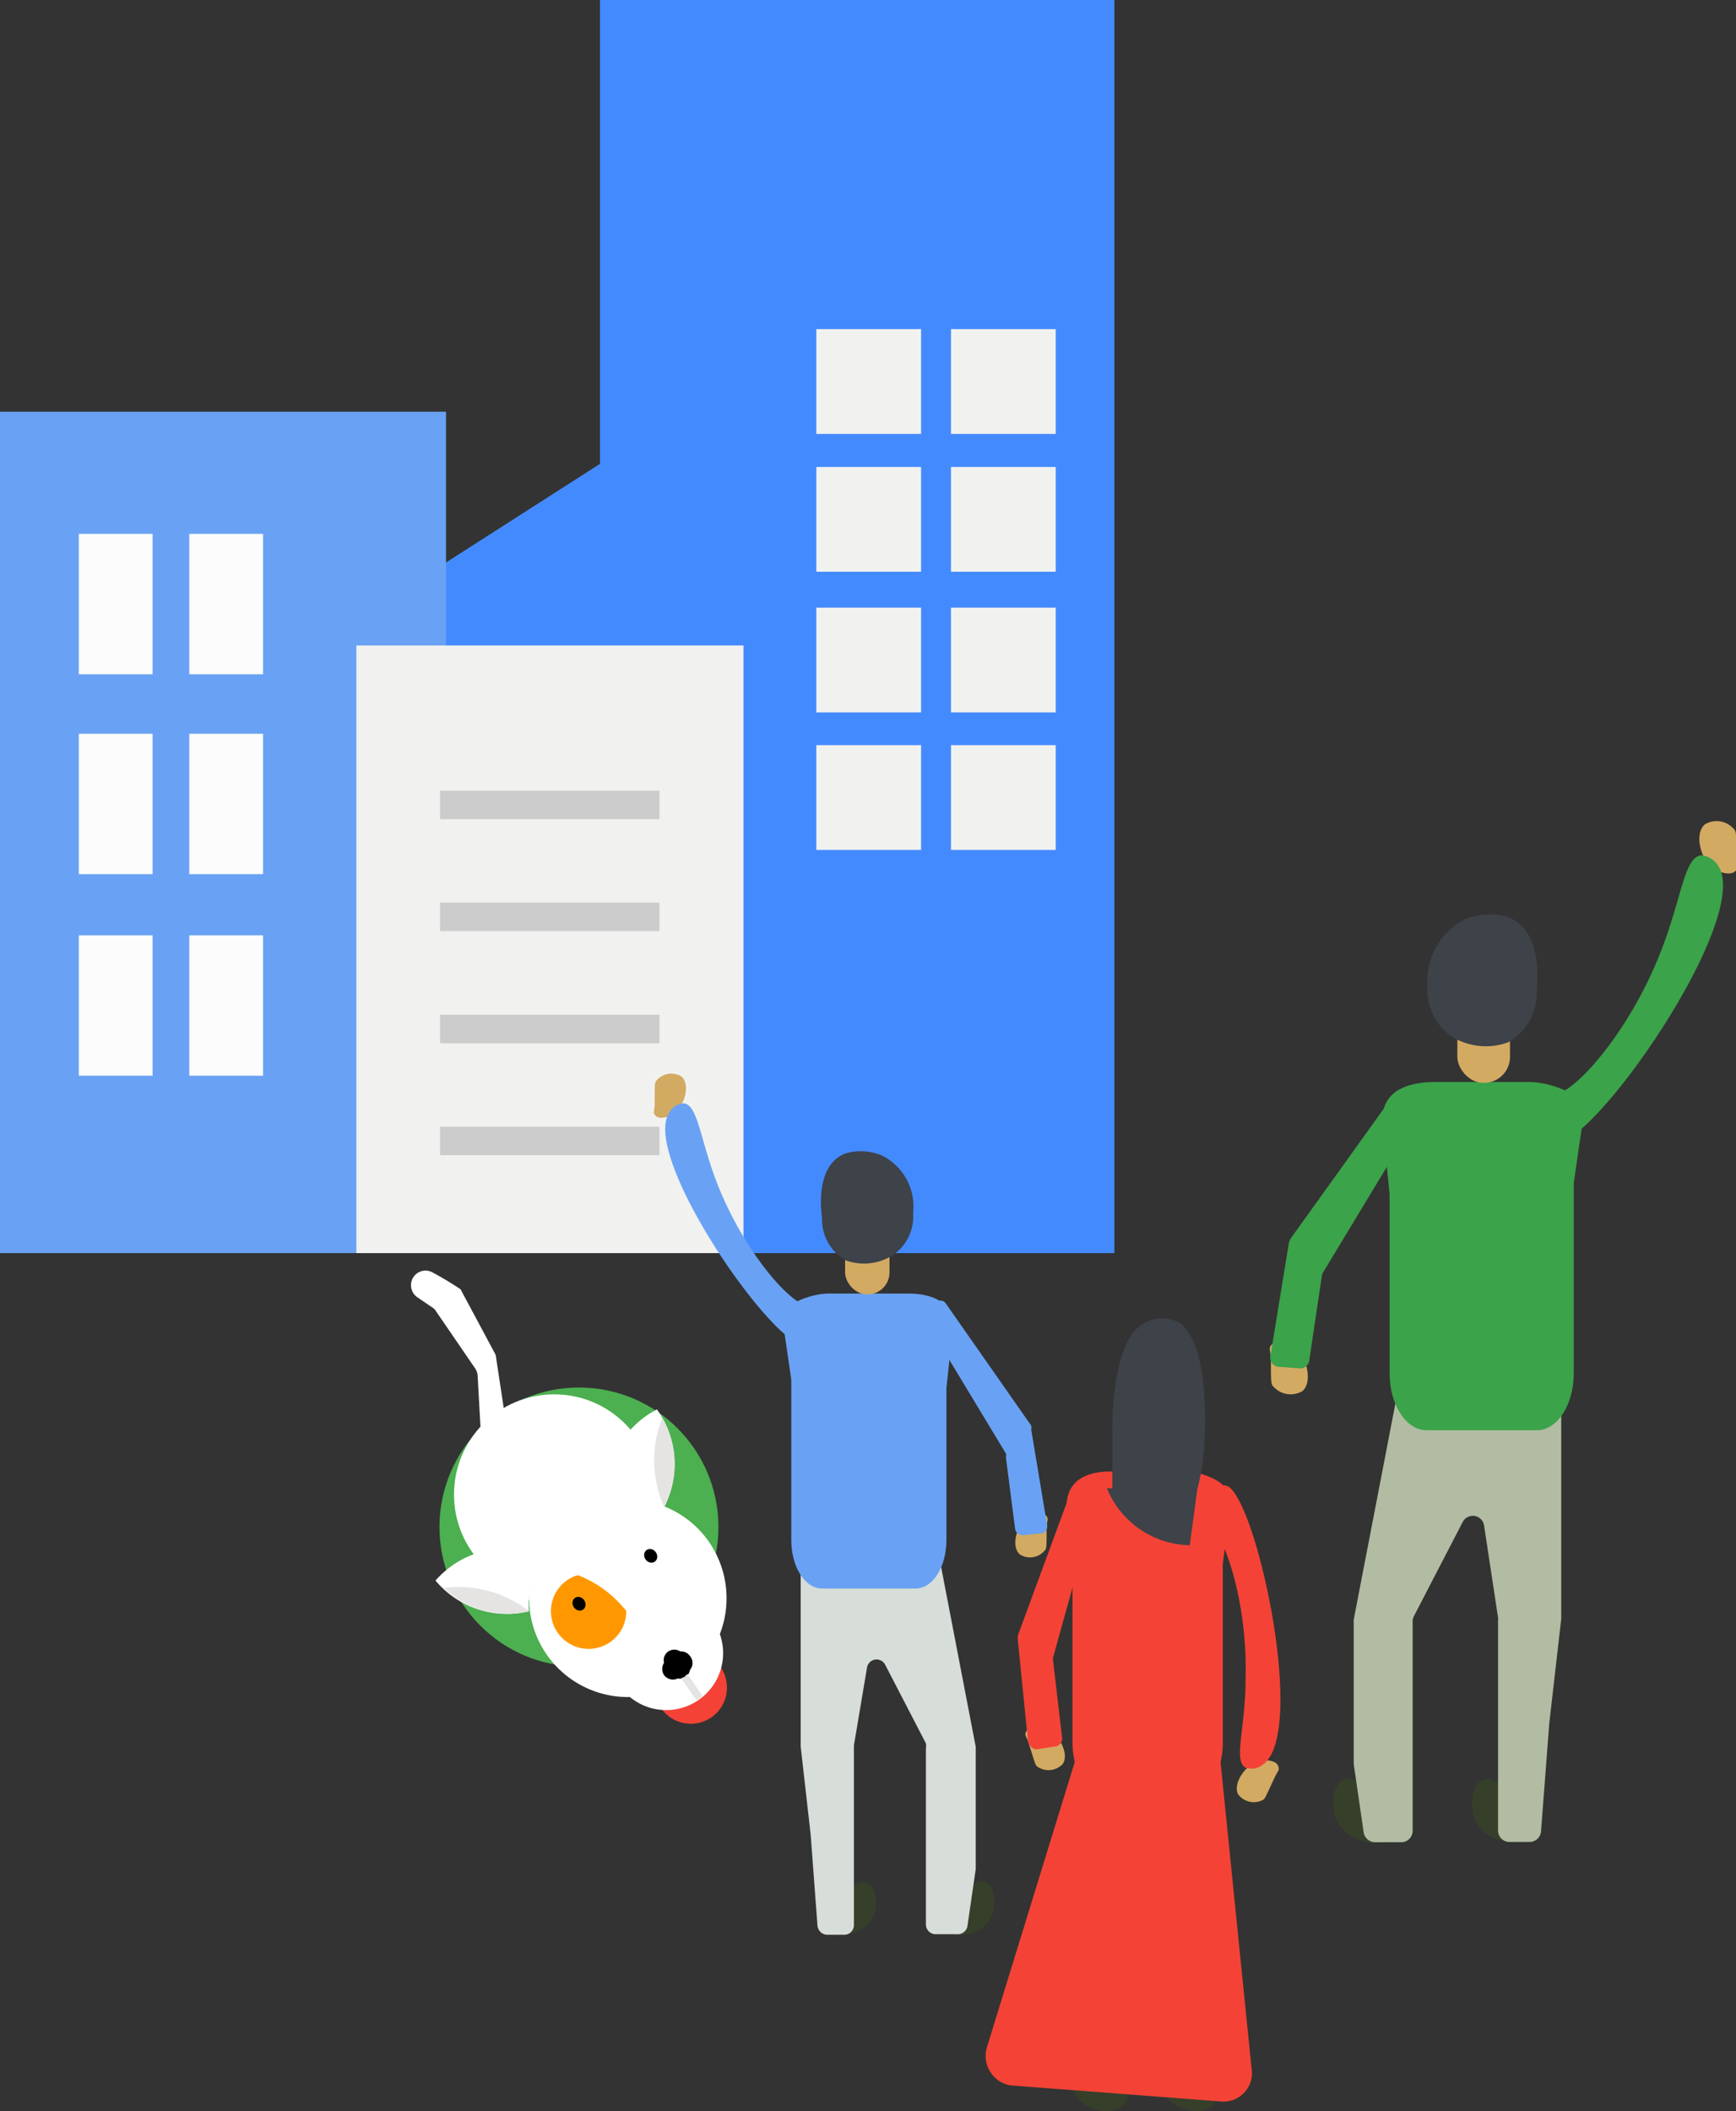 <svg xmlns="http://www.w3.org/2000/svg" viewBox="0 0 60.99 74.15"><rect x="0" y="0" width="60.99" height="74.15" fill="#333333" stroke="none"/><defs><style>.cls-1{fill:#448aff;}.cls-2{fill:#69a2f4;}.cls-3{fill:#fcfcfc;}.cls-4{fill:#f1f2f0;}.cls-5{fill:none;stroke:#ccc;stroke-miterlimit:10;}.cls-6{fill:#363f2a;}.cls-7{fill:#b2bca2;}.cls-8{fill:#d3aa62;}.cls-9{fill:#3ba34a;}.cls-10{fill:#3e4249;}.cls-11{fill:#d7ddd8;}.cls-12{fill:#f44336;}.cls-13{fill:#4caf50;}.cls-14{fill:#fff;}.cls-15{fill:#e8e3e5;}.cls-16{fill:#e5e4e3;}.cls-17{fill:#ff9800;}</style></defs><title>Asset 5</title><g id="Layer_2" data-name="Layer 2"><g id="website"><g id="icons"><g id="business"><g id="first"><polygon class="cls-1" points="21.08 0 21.08 16.29 14.99 20.19 14.99 44.01 21.08 44.01 39.15 44.01 39.15 0 21.08 0"/></g><g id="last"><rect class="cls-2" y="14.46" width="15.67" height="29.55"/><rect class="cls-3" x="2.77" y="18.75" width="2.59" height="4.93"/><rect class="cls-3" x="6.65" y="18.75" width="2.59" height="4.93"/><rect class="cls-3" x="2.77" y="25.77" width="2.59" height="4.93"/><rect class="cls-3" x="6.65" y="25.77" width="2.59" height="4.93"/><rect class="cls-3" x="2.77" y="32.85" width="2.59" height="4.93"/><rect class="cls-3" x="6.65" y="32.85" width="2.59" height="4.93"/></g><g id="middle"><rect class="cls-4" x="12.52" y="22.67" width="13.6" height="21.34"/><line class="cls-5" x1="15.46" y1="32.2" x2="23.17" y2="32.2"/><line class="cls-5" x1="15.46" y1="36.14" x2="23.17" y2="36.14"/><line class="cls-5" x1="15.46" y1="40.07" x2="23.17" y2="40.07"/><line class="cls-5" x1="15.46" y1="28.27" x2="23.17" y2="28.27"/><rect class="cls-4" x="28.68" y="11.56" width="3.68" height="3.68"/><rect class="cls-4" x="33.41" y="11.56" width="3.68" height="3.68"/><rect class="cls-4" x="28.68" y="16.4" width="3.68" height="3.68"/><rect class="cls-4" x="33.41" y="16.4" width="3.68" height="3.68"/><rect class="cls-4" x="28.68" y="21.34" width="3.68" height="3.68"/><rect class="cls-4" x="33.41" y="21.34" width="3.68" height="3.68"/><rect class="cls-4" x="28.68" y="26.17" width="3.68" height="3.68"/><rect class="cls-4" x="33.41" y="26.17" width="3.68" height="3.68"/></g></g><g id="person"><path id="right_foot" data-name="right foot" class="cls-6" d="M54,63.7a.93.93,0,0,1-.32.85,1.16,1.16,0,0,1-.95.09,1.34,1.34,0,0,1-.92-.76c-.17-.45-.1-1.16.23-1.34s.41,0,.87.24C53.63,63.11,54,63.29,54,63.7Z"/><path id="foot" class="cls-6" d="M49.17,63.71a1,1,0,0,1-.31.86,1.18,1.18,0,0,1-1,.08,1.34,1.34,0,0,1-.93-.77c-.17-.46-.11-1.17.22-1.35s.42,0,.88.24C48.75,63.12,49.11,63.3,49.17,63.71Z"/><path class="cls-7" d="M49.08,49l-1.52,7.88a.25.25,0,0,0,0,.08v5l.35,2.4a.41.41,0,0,0,.4.34h.92a.4.4,0,0,0,.4-.4V56.93a.41.41,0,0,1,.05-.18l1.71-3.3a.4.4,0,0,1,.75.13l.49,3.23a.13.13,0,0,1,0,.06v7.42a.4.4,0,0,0,.4.4h.71a.4.4,0,0,0,.4-.37l.29-3.8.42-3.66V49.55a.39.39,0,0,0-.39-.4L49.08,49"/><path id="left_hand" data-name="left hand" class="cls-8" d="M44.65,47.71c0,.87,0,.91.1,1a.81.81,0,0,0,1,.15c.37-.3.19-1.21-.3-1.56-.23-.16-.6-.25-.75-.1S44.63,47.39,44.65,47.71Z"/><path id="right_hand" data-name="right hand" class="cls-8" d="M61,30.1c0-.87,0-.91-.1-1a.8.8,0,0,0-1-.15c-.37.3-.19,1.21.3,1.55.23.16.6.25.76.1S61,30.43,61,30.1Z"/><path class="cls-9" d="M50.43,38h3.33c.6,0,2.38.44,1.82,1.55l-.29,2v6.68c0,1.11-.58,2-1.29,2H50.11c-.71,0-1.29-.9-1.29-2V41.94h0l-.24-2.39C48.41,38.11,49.83,38,50.43,38Z"/><path class="cls-9" d="M54.47,38.63a.65.65,0,0,1,.32-.24c.75-.27,2.57-2.34,3.62-5.13.68-1.79.77-3.16,1.36-3.22a.77.77,0,0,1,.59.36c1.26,1.87-4.68,10.28-5.73,9.66A1.3,1.3,0,0,1,54.47,38.63Z"/><path class="cls-9" d="M44.64,47.58l.64-3.92a.51.51,0,0,1,.07-.17L49,38.4a.25.25,0,0,1,.43,0l.31.48a.45.45,0,0,1,0,.42l-3.24,5.36a.39.39,0,0,0-.06.15L46,47.76a.32.32,0,0,1-.31.3L44.88,48A.33.33,0,0,1,44.64,47.58Z"/><rect class="cls-8" x="51.2" y="35.46" width="1.85" height="2.57" rx="0.91" ry="0.91"/><path class="cls-10" d="M53,36.6a2.26,2.26,0,0,1-2-.2,2,2,0,0,1-.85-1.77,2.43,2.43,0,0,1,1.27-2.32,2.26,2.26,0,0,1,1.57-.1c1.28.5,1,2.48,1,2.67A2,2,0,0,1,53,36.6Z"/></g><g id="person_2" data-name="person 2"><path id="right_foot-2" data-name="right foot" class="cls-6" d="M28.85,67.11a.79.79,0,0,0,.27.72.92.92,0,0,0,.8.07,1.09,1.09,0,0,0,.77-.63c.15-.39.09-1-.19-1.13s-.35,0-.73.2C29.2,66.62,28.9,66.77,28.85,67.11Z"/><path id="foot-2" data-name="foot" class="cls-6" d="M33,67.12a.77.77,0,0,0,.26.72.93.93,0,0,0,.8.07,1.1,1.1,0,0,0,.79-.64c.15-.39.1-1-.18-1.15s-.36,0-.74.21C33.31,66.62,33,66.77,33,67.12Z"/><path class="cls-11" d="M33,54.7l1.28,6.65v4.29l-.29,2a.34.34,0,0,1-.34.29h-.78a.34.34,0,0,1-.34-.34v-6.2a.41.41,0,0,0,0-.16L31.1,58.47a.34.34,0,0,0-.64.1L30,61.3v6.31a.34.34,0,0,1-.34.34h-.6a.35.35,0,0,1-.34-.32l-.24-3.2-.35-3.09s0,0,0,0V55.18a.34.34,0,0,1,.33-.34L33,54.7"/><path id="left_hand-2" data-name="left hand" class="cls-8" d="M36.77,53.63c0,.73,0,.77-.08.84a.67.67,0,0,1-.85.13c-.32-.25-.16-1,.26-1.31.19-.13.5-.21.63-.08S36.79,53.35,36.77,53.63Z"/><path id="right_hand-2" data-name="right hand" class="cls-8" d="M23,38.77c0-.73,0-.76.08-.84a.68.68,0,0,1,.85-.13c.32.25.16,1-.26,1.31-.19.13-.5.21-.63.08S23,39.05,23,38.77Z"/><path class="cls-2" d="M31.89,45.43h-2.8c-.52,0-2,.38-1.54,1.31l.25,1.72v5.63c0,.94.48,1.7,1.08,1.7h3.29c.6,0,1.08-.76,1.08-1.7V48.76h0l.21-2C33.6,45.53,32.4,45.43,31.89,45.43Z"/><path class="cls-2" d="M28.49,46a.53.53,0,0,0-.28-.2c-.63-.23-2.16-2-3.05-4.33-.57-1.51-.65-2.67-1.14-2.72a.62.62,0,0,0-.5.31c-1.07,1.58,3.94,8.66,4.83,8.15A1.11,1.11,0,0,0,28.49,46Z"/><path class="cls-2" d="M36.78,53.52l-.55-3.31a.34.34,0,0,0,0-.14l-3-4.29a.21.21,0,0,0-.36,0l-.26.4a.36.36,0,0,0,0,.35l2.73,4.52a.29.29,0,0,1,0,.13l.32,2.49a.27.27,0,0,0,.26.25l.7-.07A.27.27,0,0,0,36.78,53.52Z"/><rect class="cls-8" x="29.68" y="43.3" width="1.56" height="2.16" rx="0.77" ry="0.77" transform="translate(60.93 88.76) rotate(-180)"/><path class="cls-10" d="M29.7,44.26a1.88,1.88,0,0,0,1.67-.18,1.64,1.64,0,0,0,.71-1.48,2,2,0,0,0-1.06-2,1.89,1.89,0,0,0-1.32-.09c-1.09.42-.84,2.1-.82,2.26A1.66,1.66,0,0,0,29.7,44.26Z"/></g><g id="person_3" data-name="person 3"><path id="right_foot-3" data-name="right foot" class="cls-6" d="M42.82,73.21a.88.88,0,0,1-.29.79,1,1,0,0,1-.86.08,1.17,1.17,0,0,1-.84-.7c-.16-.42-.1-1.08.2-1.24s.38,0,.8.22C42.44,72.67,42.77,72.83,42.82,73.21Z"/><path id="foot-3" data-name="foot" class="cls-6" d="M39.68,73.22a.84.84,0,0,1-.29.79,1,1,0,0,1-.87.08,1.22,1.22,0,0,1-.85-.71c-.16-.43-.1-1.09.2-1.26s.38,0,.8.23C39.3,72.67,39.62,72.83,39.68,73.22Z"/><path id="left_hand-3" data-name="left hand" class="cls-8" d="M36.14,61.22c.23.73.23.77.31.83a.69.69,0,0,0,.88-.09c.25-.34-.11-1.08-.6-1.26-.23-.09-.56-.09-.66.08S36.05,60.94,36.14,61.22Z"/><path id="right_hand-3" data-name="right hand" class="cls-8" d="M44.78,62.43c-.33.7-.33.74-.42.79a.69.69,0,0,1-.86-.2c-.2-.37.25-1.06.76-1.18.24-.05.57,0,.64.17S44.9,62.17,44.78,62.43Z"/><path class="cls-12" d="M42.37,53.29a.61.61,0,0,0,.18.31c.51.46,1.29,2.76,1.21,5.39,0,1.7-.44,2.85,0,3.09a.63.63,0,0,0,.6-.1C46,60.86,44,52,43,52.17A1.16,1.16,0,0,0,42.37,53.29Z"/><path class="cls-12" d="M36.11,61.11l-.35-3.51a.88.88,0,0,1,0-.16l1.9-5.16a.21.21,0,0,1,.36-.09l.37.34a.35.35,0,0,1,.09.35L37,58.2a.32.32,0,0,0,0,.14L37.31,61a.28.28,0,0,1-.19.33l-.72.11C36.26,61.42,36.12,61.28,36.11,61.11Z"/><path class="cls-12" d="M35.5,73.24l7.47.57a1,1,0,0,0,1-1.17L42.88,61.88h0a2.86,2.86,0,0,0,.08-.67V55.08a.61.61,0,0,1,0-.14l.22-1.82c.46-1-1-1.44-1.48-1.44H39c-.49,0-1.65.11-1.52,1.44l.2,2.22h0v5.87a2.86,2.86,0,0,0,.08.67h0l-3.08,10A1.05,1.05,0,0,0,35.5,73.24Z"/><path class="cls-10" d="M42.34,50.27c0-1,0-3.17-.91-3.82a1.28,1.28,0,0,0-1.43.16c-.65.5-.93,2.14-.92,3.66h0v2l-.19,0a3.21,3.21,0,0,0,2.91,2l.26-1.94a8.64,8.64,0,0,0,.26-1.71s0-.22,0-.45Z"/></g><g id="dog"><circle id="shadow" class="cls-13" cx="20.34" cy="53.63" r="4.9"/><circle id="_Path_" data-name="&lt;Path&gt;" class="cls-14" cx="19.47" cy="52.49" r="3.52"/><path id="_Path_2" data-name="&lt;Path&gt;" class="cls-15" d="M20.63,54.26a4.49,4.49,0,0,1-4.31.47,3.86,3.86,0,0,0,6.21-4.59v0A4.48,4.48,0,0,1,20.63,54.26Z"/><circle id="_Path_3" data-name="&lt;Path&gt;" class="cls-12" cx="24.27" cy="59.27" r="1.27"/><path id="_Path_4" data-name="&lt;Path&gt;" class="cls-14" d="M24.9,54.14a3.47,3.47,0,1,0-2.77,5.46,2,2,0,0,0,3.16-2.21A3.48,3.48,0,0,0,24.9,54.14Z"/><g id="_Group_" data-name="&lt;Group&gt;"><path id="_Path_5" data-name="&lt;Path&gt;" class="cls-14" d="M19,54.64a3.25,3.25,0,0,0-3.11.34,3.33,3.33,0,0,0-.59.53,3.27,3.27,0,0,0,3.28,1.08A3.47,3.47,0,0,1,19,54.64Z"/></g><path id="_Path_6" data-name="&lt;Path&gt;" class="cls-16" d="M15.59,55.77a3.25,3.25,0,0,0,3,.82A4,4,0,0,0,15.59,55.77Z"/><g id="_Group_2" data-name="&lt;Group&gt;"><path id="_Path_7" data-name="&lt;Path&gt;" class="cls-14" d="M21.34,52.88a3.27,3.27,0,0,1,1.74-3.38,3.29,3.29,0,0,1,.25,3.44A3.55,3.55,0,0,0,21.34,52.88Z"/></g><path id="_Path_8" data-name="&lt;Path&gt;" class="cls-16" d="M23.27,49.8a3.23,3.23,0,0,1,.06,3.12A4,4,0,0,1,23.27,49.8Z"/><path id="_Path_9" data-name="&lt;Path&gt;" d="M24.24,58.16a.38.38,0,0,1,0,.49.37.37,0,0,1-.15.24.36.36,0,0,1-.28.06.39.39,0,0,1-.48-.12.39.39,0,0,1,0-.43.37.37,0,0,1,.15-.4.38.38,0,0,1,.42,0A.38.38,0,0,1,24.24,58.16Z"/><path id="_Path_10" data-name="&lt;Path&gt;" class="cls-16" d="M23.93,58.94l.54.78.14-.09.08-.06-.54-.78-.1.1Z"/><ellipse id="_Path_11" data-name="&lt;Path&gt;" cx="22.86" cy="54.65" rx="0.22" ry="0.25" transform="translate(-27.2 22.97) rotate(-34.98)"/><path id="_Path_12" data-name="&lt;Path&gt;" class="cls-17" d="M22,56.57l-.14-.16a3.94,3.94,0,0,0-1.56-1.09,1.46,1.46,0,0,0-.38.18,1.32,1.32,0,0,0,1.52,2.17A1.31,1.31,0,0,0,22,56.57Z"/><path id="_Path_13" data-name="&lt;Path&gt;" class="cls-14" d="M16.92,50.82l-.14-2.51a.52.52,0,0,0-.1-.27l-1.37-2a.34.34,0,0,0-.12-.12l-.53-.36a.52.52,0,0,1-.2-.57h0a.51.51,0,0,1,.72-.31,11.6,11.6,0,0,1,1,.6s0,0,0,0l1.2,2.24a.34.34,0,0,1,.05.17l.41,2.7a.53.53,0,0,1-.13.42l-.55.58-.13-.19A.85.85,0,0,1,16.92,50.82Z"/><ellipse id="_Path_14" data-name="&lt;Path&gt;" cx="20.34" cy="56.32" rx="0.22" ry="0.25" transform="translate(-28.61 21.84) rotate(-34.98)"/></g></g></g></g></svg>